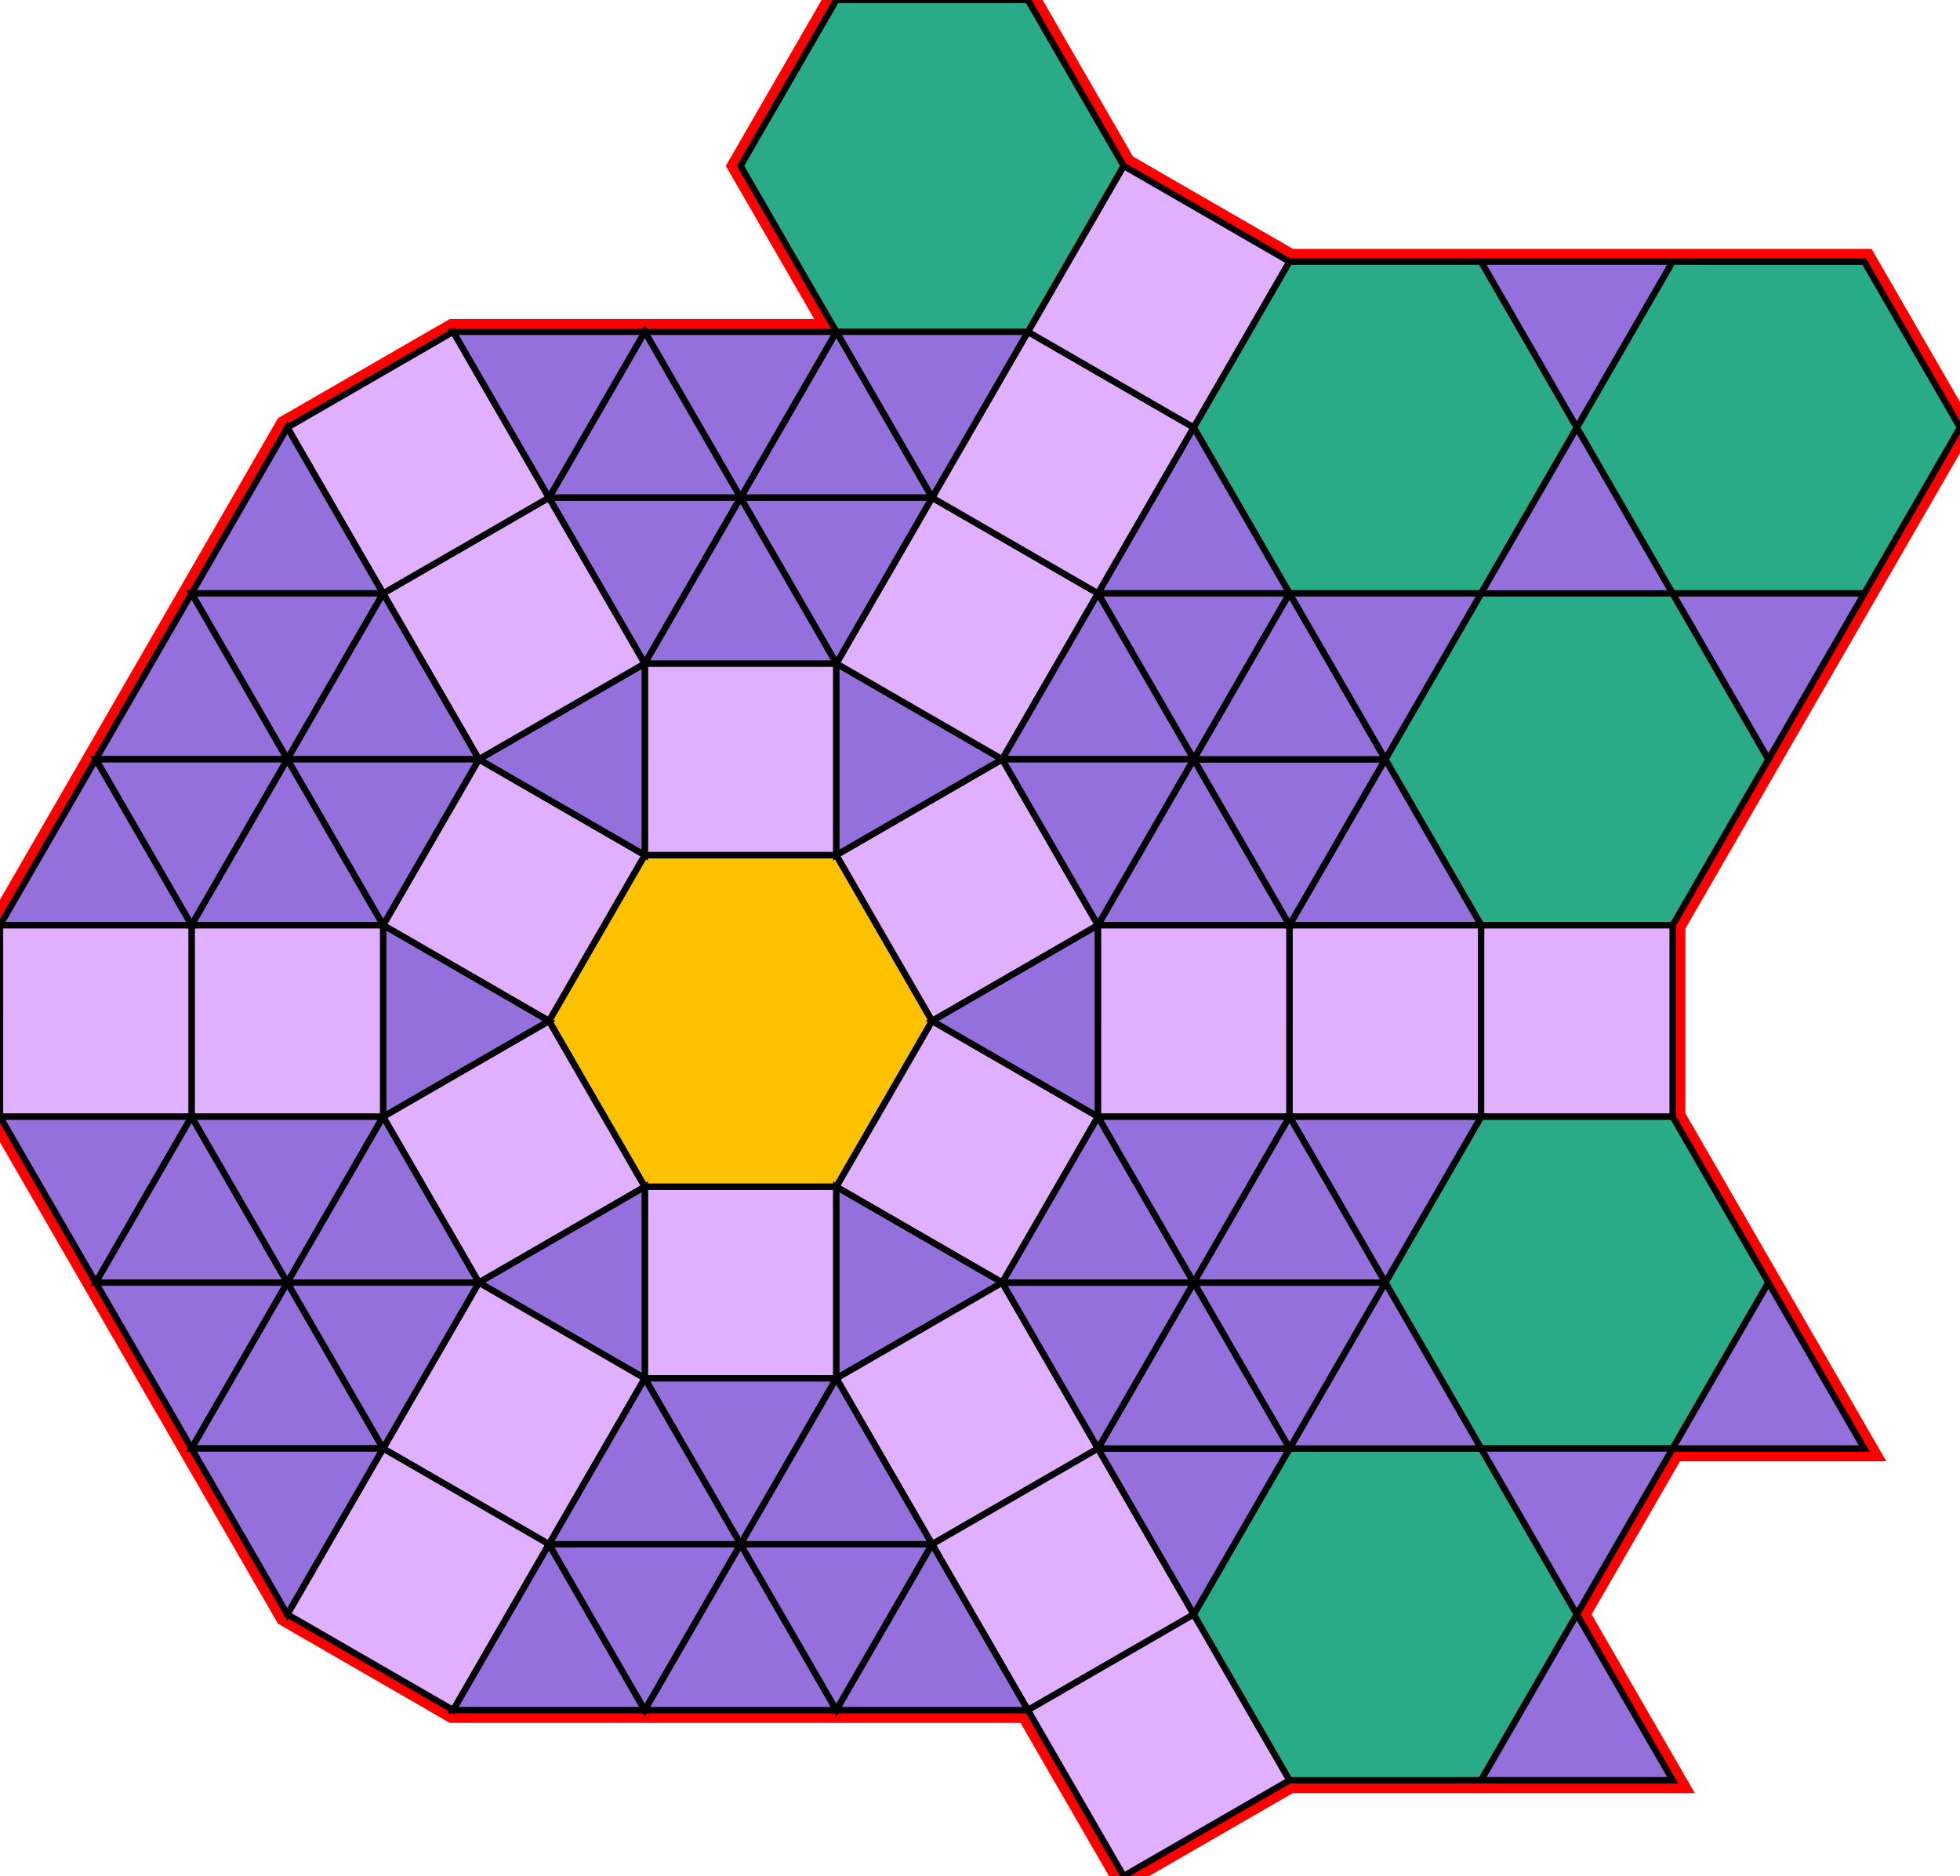 <?xml version="1.0" encoding="utf-8"?>
<svg xmlns="http://www.w3.org/2000/svg" id="mainSVG" pointer-events="all" width="306.962" height="293.826" EdgeLen="30" template="ark7_6_tu" code="A62_21_7_0" copyright="Francis Hemsher, 2012">
	<polygon id="BorderPoly" fill="none" pointer-events="none" stroke="red" stroke-width="4" transform="" points="291.962,40.982 261.962,40.981 231.962,40.981 201.962,40.981 175.981,25.98 160.98,0 130.98,0 115.981,25.981 130.981,51.962 100.981,51.962 70.981,51.963 44.999,66.961 29.999,92.942 15.001,118.923 0.001,144.904 1.52588e-005,174.901 14.999,200.882 29.999,226.863 45,252.844 70.98,267.844 100.98,267.845 130.981,267.845 160.981,267.845 175.981,293.825 201.962,278.825 231.962,278.824 261.962,278.824 246.962,252.843 261.959,226.867 291.959,226.867 276.959,200.886 261.96,174.905 261.961,144.905 276.961,118.924 291.962,92.943 306.962,66.962"/>
	<g id="mainPolyG" transform=""><polygon id="mainPoly" fill="rgb(252, 194, 0)" stroke="black" onmouseover="setChange(evt)" onmouseout="unhiliteChange(evt)" onclick="changeMe(evt)" points="130.981,133.922 100.981,133.922 85.981,159.903 100.981,185.884 130.981,185.884 145.981,159.903" seed="0"/><polygon fill="rgb(224, 176, 255)" stroke="black" stroke-width="1" onmouseover="setChange(evt)" onmouseout="unhiliteChange(evt)" onclick="changeMe(evt)" points="130.981,103.922 100.981,103.922 100.981,133.922 130.981,133.922" seed="1"/><polygon fill="rgb(224, 176, 255)" stroke="black" stroke-width="1" onmouseover="setChange(evt)" onmouseout="unhiliteChange(evt)" onclick="changeMe(evt)" points="171.962,144.903 156.962,118.922 130.981,133.922 145.981,159.903" seed="2"/><polygon fill="rgb(224, 176, 255)" stroke="black" stroke-width="1" onmouseover="setChange(evt)" onmouseout="unhiliteChange(evt)" onclick="changeMe(evt)" points="171.962,174.903 145.98,159.903 130.981,185.884 156.962,200.883" seed="3"/><polygon fill="rgb(224, 176, 255)" stroke="black" stroke-width="1" onmouseover="setChange(evt)" onmouseout="unhiliteChange(evt)" onclick="changeMe(evt)" points="130.98,185.884 100.981,185.884 100.981,215.883 130.981,215.884" seed="4"/><polygon fill="rgb(224, 176, 255)" stroke="black" stroke-width="1" onmouseover="setChange(evt)" onmouseout="unhiliteChange(evt)" onclick="changeMe(evt)" points="100.98,185.883 85.981,159.903 60,174.902 75,200.884" seed="5"/><polygon fill="rgb(224, 176, 255)" stroke="black" stroke-width="1" onmouseover="setChange(evt)" onmouseout="unhiliteChange(evt)" onclick="changeMe(evt)" points="100.981,133.922 75,118.922 60,144.903 85.981,159.903" seed="6"/><polygon fill="rgb(147, 112, 219)" stroke="black" stroke-width="1" onmouseover="setChange(evt)" onmouseout="unhiliteChange(evt)" onclick="changeMe(evt)" points="100.981,133.922 100.98,103.922 75,118.922" seed="7"/><polygon fill="rgb(147, 112, 219)" stroke="black" stroke-width="1" onmouseover="setChange(evt)" onmouseout="unhiliteChange(evt)" onclick="changeMe(evt)" points="156.962,118.922 130.981,103.922 130.981,133.922" seed="8"/><polygon fill="rgb(147, 112, 219)" stroke="black" stroke-width="1" onmouseover="setChange(evt)" onmouseout="unhiliteChange(evt)" onclick="changeMe(evt)" points="171.961,174.903 171.962,144.903 145.981,159.903" seed="9"/><polygon fill="rgb(147, 112, 219)" stroke="black" stroke-width="1" onmouseover="setChange(evt)" onmouseout="unhiliteChange(evt)" onclick="changeMe(evt)" points="156.962,200.883 130.98,185.884 130.981,215.884" seed="10"/><polygon fill="rgb(147, 112, 219)" stroke="black" stroke-width="1" onmouseover="setChange(evt)" onmouseout="unhiliteChange(evt)" onclick="changeMe(evt)" points="100.981,215.883 100.981,185.883 75,200.883" seed="11"/><polygon fill="rgb(147, 112, 219)" stroke="black" stroke-width="1" onmouseover="setChange(evt)" onmouseout="unhiliteChange(evt)" onclick="changeMe(evt)" points="85.981,159.903 60,144.902 60,174.902" seed="12"/><polygon fill="rgb(224, 176, 255)" stroke="black" stroke-width="1" onmouseover="setChange(evt)" onmouseout="unhiliteChange(evt)" onclick="changeMe(evt)" points="100.98,103.922 85.98,77.941 59.999,92.942 75,118.922" seed="13"/><polygon fill="rgb(224, 176, 255)" stroke="black" stroke-width="1" onmouseover="setChange(evt)" onmouseout="unhiliteChange(evt)" onclick="changeMe(evt)" points="171.962,92.942 145.981,77.941 130.981,103.923 156.962,118.922" seed="14"/><polygon fill="rgb(224, 176, 255)" stroke="black" stroke-width="1" onmouseover="setChange(evt)" onmouseout="unhiliteChange(evt)" onclick="changeMe(evt)" points="201.962,144.904 171.962,144.904 171.961,174.903 201.96,174.904" seed="15"/><polygon fill="rgb(224, 176, 255)" stroke="black" stroke-width="1" onmouseover="setChange(evt)" onmouseout="unhiliteChange(evt)" onclick="changeMe(evt)" points="171.962,226.864 156.962,200.884 130.981,215.884 145.981,241.864" seed="16"/><polygon fill="rgb(224, 176, 255)" stroke="black" stroke-width="1" onmouseover="setChange(evt)" onmouseout="unhiliteChange(evt)" onclick="changeMe(evt)" points="100.981,215.883 75,200.883 60,226.864 85.981,241.864" seed="17"/><polygon fill="rgb(224, 176, 255)" stroke="black" stroke-width="1" onmouseover="setChange(evt)" onmouseout="unhiliteChange(evt)" onclick="changeMe(evt)" points="60,144.902 30.001,144.902 30,174.902 60,174.902" seed="18"/><polygon fill="rgb(224, 176, 255)" stroke="black" stroke-width="1" onmouseover="setChange(evt)" onmouseout="unhiliteChange(evt)" onclick="changeMe(evt)" points="85.98,77.942 70.979,51.961 44.999,66.961 59.999,92.942" seed="19"/><polygon fill="rgb(224, 176, 255)" stroke="black" stroke-width="1" onmouseover="setChange(evt)" onmouseout="unhiliteChange(evt)" onclick="changeMe(evt)" points="186.962,66.961 160.981,51.961 145.981,77.941 171.961,92.942" seed="20"/><polygon fill="rgb(224, 176, 255)" stroke="black" stroke-width="1" onmouseover="setChange(evt)" onmouseout="unhiliteChange(evt)" onclick="changeMe(evt)" points="30.001,144.902 0.001,144.901 1.52588e-005,174.901 30,174.902" seed="21"/><polygon fill="rgb(224, 176, 255)" stroke="black" stroke-width="1" onmouseover="setChange(evt)" onmouseout="unhiliteChange(evt)" onclick="changeMe(evt)" points="85.981,241.864 60.001,226.864 45,252.844 70.98,267.844" seed="22"/><polygon fill="rgb(224, 176, 255)" stroke="black" stroke-width="1" onmouseover="setChange(evt)" onmouseout="unhiliteChange(evt)" onclick="changeMe(evt)" points="186.962,252.844 171.962,226.864 145.981,241.864 160.981,267.845" seed="23"/><polygon fill="rgb(224, 176, 255)" stroke="black" stroke-width="1" onmouseover="setChange(evt)" onmouseout="unhiliteChange(evt)" onclick="changeMe(evt)" points="231.961,144.905 201.962,144.904 201.96,174.903 231.96,174.905" seed="24"/><polygon fill="rgb(224, 176, 255)" stroke="black" stroke-width="1" onmouseover="setChange(evt)" onmouseout="unhiliteChange(evt)" onclick="changeMe(evt)" points="201.962,40.981 175.981,25.98 160.981,51.961 186.962,66.961" seed="25"/><polygon fill="rgb(224, 176, 255)" stroke="black" stroke-width="1" onmouseover="setChange(evt)" onmouseout="unhiliteChange(evt)" onclick="changeMe(evt)" points="261.961,144.905 231.961,144.905 231.96,174.905 261.96,174.905" seed="26"/><polygon fill="rgb(224, 176, 255)" stroke="black" stroke-width="1" onmouseover="setChange(evt)" onmouseout="unhiliteChange(evt)" onclick="changeMe(evt)" points="201.962,278.825 186.962,252.844 160.981,267.845 175.981,293.825" seed="27"/><polygon fill="rgb(41, 171, 135)" stroke="black" stroke-width="1" onmouseover="setChange(evt)" onmouseout="unhiliteChange(evt)" onclick="changeMe(evt)" points="175.981,25.98 160.98,0 130.98,0 115.981,25.981 130.981,51.962 160.981,51.961" seed="28"/><polygon fill="rgb(41, 171, 135)" stroke="black" stroke-width="1" onmouseover="setChange(evt)" onmouseout="unhiliteChange(evt)" onclick="changeMe(evt)" points="231.962,40.981 201.962,40.981 186.962,66.961 201.962,92.942 231.962,92.943 246.962,66.962" seed="29"/><polygon fill="rgb(41, 171, 135)" stroke="black" stroke-width="1" onmouseover="setChange(evt)" onmouseout="unhiliteChange(evt)" onclick="changeMe(evt)" points="261.961,92.943 231.961,92.943 216.961,118.924 231.961,144.905 261.961,144.905 276.961,118.924" seed="30"/><polygon fill="rgb(41, 171, 135)" stroke="black" stroke-width="1" onmouseover="setChange(evt)" onmouseout="unhiliteChange(evt)" onclick="changeMe(evt)" points="261.96,174.905 231.96,174.905 216.959,200.886 231.959,226.867 261.959,226.867 276.959,200.886" seed="31"/><polygon fill="rgb(41, 171, 135)" stroke="black" stroke-width="1" onmouseover="setChange(evt)" onmouseout="unhiliteChange(evt)" onclick="changeMe(evt)" points="246.962,252.843 231.962,226.862 201.961,226.863 186.962,252.844 201.962,278.825 231.962,278.824" seed="32"/><polygon fill="rgb(147, 112, 219)" stroke="black" stroke-width="1" onmouseover="setChange(evt)" onmouseout="unhiliteChange(evt)" onclick="changeMe(evt)" points="145.982,77.942 160.981,51.961 130.981,51.962" seed="33"/><polygon fill="rgb(147, 112, 219)" stroke="black" stroke-width="1" onmouseover="setChange(evt)" onmouseout="unhiliteChange(evt)" onclick="changeMe(evt)" points="145.982,77.942 130.981,51.962 115.982,77.943" seed="34"/><polygon fill="rgb(147, 112, 219)" stroke="black" stroke-width="1" onmouseover="setChange(evt)" onmouseout="unhiliteChange(evt)" onclick="changeMe(evt)" points="115.982,77.943 130.981,51.962 100.981,51.962" seed="35"/><polygon fill="rgb(147, 112, 219)" stroke="black" stroke-width="1" onmouseover="setChange(evt)" onmouseout="unhiliteChange(evt)" onclick="changeMe(evt)" points="115.982,77.943 100.981,51.962 85.982,77.943" seed="36"/><polygon fill="rgb(147, 112, 219)" stroke="black" stroke-width="1" onmouseover="setChange(evt)" onmouseout="unhiliteChange(evt)" onclick="changeMe(evt)" points="85.982,77.943 100.981,51.962 70.981,51.963" seed="37"/><polygon fill="rgb(147, 112, 219)" stroke="black" stroke-width="1" onmouseover="setChange(evt)" onmouseout="unhiliteChange(evt)" onclick="changeMe(evt)" points="100.982,103.924 115.982,77.943 85.982,77.943" seed="38"/><polygon fill="rgb(147, 112, 219)" stroke="black" stroke-width="1" onmouseover="setChange(evt)" onmouseout="unhiliteChange(evt)" onclick="changeMe(evt)" points="130.983,103.923 145.982,77.942 115.982,77.943" seed="39"/><polygon fill="rgb(147, 112, 219)" stroke="black" stroke-width="1" onmouseover="setChange(evt)" onmouseout="unhiliteChange(evt)" onclick="changeMe(evt)" points="130.981,103.922 115.981,77.941 100.981,103.922" seed="40"/><polygon fill="rgb(147, 112, 219)" stroke="black" stroke-width="1" onmouseover="setChange(evt)" onmouseout="unhiliteChange(evt)" onclick="changeMe(evt)" points="60,92.942 44.999,66.961 29.999,92.942" seed="41"/><polygon fill="rgb(147, 112, 219)" stroke="black" stroke-width="1" onmouseover="setChange(evt)" onmouseout="unhiliteChange(evt)" onclick="changeMe(evt)" points="45,118.923 60,92.942 30,92.942" seed="42"/><polygon fill="rgb(147, 112, 219)" stroke="black" stroke-width="1" onmouseover="setChange(evt)" onmouseout="unhiliteChange(evt)" onclick="changeMe(evt)" points="45,118.922 30,92.942 15.001,118.923" seed="43"/><polygon fill="rgb(147, 112, 219)" stroke="black" stroke-width="1" onmouseover="setChange(evt)" onmouseout="unhiliteChange(evt)" onclick="changeMe(evt)" points="30.001,144.904 45,118.922 15,118.923" seed="44"/><polygon fill="rgb(147, 112, 219)" stroke="black" stroke-width="1" onmouseover="setChange(evt)" onmouseout="unhiliteChange(evt)" onclick="changeMe(evt)" points="30.001,144.904 15,118.923 0.001,144.904" seed="45"/><polygon fill="rgb(147, 112, 219)" stroke="black" stroke-width="1" onmouseover="setChange(evt)" onmouseout="unhiliteChange(evt)" onclick="changeMe(evt)" points="75,118.922 60,92.942 45,118.923" seed="46"/><polygon fill="rgb(147, 112, 219)" stroke="black" stroke-width="1" onmouseover="setChange(evt)" onmouseout="unhiliteChange(evt)" onclick="changeMe(evt)" points="60.001,144.903 75,118.922 45,118.923" seed="47"/><polygon fill="rgb(147, 112, 219)" stroke="black" stroke-width="1" onmouseover="setChange(evt)" onmouseout="unhiliteChange(evt)" onclick="changeMe(evt)" points="60.001,144.903 45,118.923 30.001,144.904" seed="48"/><polygon fill="rgb(147, 112, 219)" stroke="black" stroke-width="1" onmouseover="setChange(evt)" onmouseout="unhiliteChange(evt)" onclick="changeMe(evt)" points="30,174.902 1.52588e-005,174.901 14.999,200.882" seed="49"/><polygon fill="rgb(147, 112, 219)" stroke="black" stroke-width="1" onmouseover="setChange(evt)" onmouseout="unhiliteChange(evt)" onclick="changeMe(evt)" points="44.999,200.883 30,174.902 14.999,200.882" seed="50"/><polygon fill="rgb(147, 112, 219)" stroke="black" stroke-width="1" onmouseover="setChange(evt)" onmouseout="unhiliteChange(evt)" onclick="changeMe(evt)" points="44.999,200.883 14.999,200.882 29.999,226.863" seed="51"/><polygon fill="rgb(147, 112, 219)" stroke="black" stroke-width="1" onmouseover="setChange(evt)" onmouseout="unhiliteChange(evt)" onclick="changeMe(evt)" points="59.999,226.864 44.999,200.883 29.999,226.863" seed="52"/><polygon fill="rgb(147, 112, 219)" stroke="black" stroke-width="1" onmouseover="setChange(evt)" onmouseout="unhiliteChange(evt)" onclick="changeMe(evt)" points="59.999,226.864 29.999,226.863 44.998,252.844" seed="53"/><polygon fill="rgb(147, 112, 219)" stroke="black" stroke-width="1" onmouseover="setChange(evt)" onmouseout="unhiliteChange(evt)" onclick="changeMe(evt)" points="60,174.902 30,174.902 45,200.883" seed="54"/><polygon fill="rgb(147, 112, 219)" stroke="black" stroke-width="1" onmouseover="setChange(evt)" onmouseout="unhiliteChange(evt)" onclick="changeMe(evt)" points="75,200.883 60,174.902 45,200.883" seed="55"/><polygon fill="rgb(147, 112, 219)" stroke="black" stroke-width="1" onmouseover="setChange(evt)" onmouseout="unhiliteChange(evt)" onclick="changeMe(evt)" points="75,200.883 45,200.883 60,226.864" seed="56"/><polygon fill="rgb(147, 112, 219)" stroke="black" stroke-width="1" onmouseover="setChange(evt)" onmouseout="unhiliteChange(evt)" onclick="changeMe(evt)" points="100.98,267.845 85.981,241.864 70.98,267.844" seed="57"/><polygon fill="rgb(147, 112, 219)" stroke="black" stroke-width="1" onmouseover="setChange(evt)" onmouseout="unhiliteChange(evt)" onclick="changeMe(evt)" points="115.981,241.865 85.981,241.864 100.981,267.845" seed="58"/><polygon fill="rgb(147, 112, 219)" stroke="black" stroke-width="1" onmouseover="setChange(evt)" onmouseout="unhiliteChange(evt)" onclick="changeMe(evt)" points="130.981,267.845 115.981,241.865 100.981,267.845" seed="59"/><polygon fill="rgb(147, 112, 219)" stroke="black" stroke-width="1" onmouseover="setChange(evt)" onmouseout="unhiliteChange(evt)" onclick="changeMe(evt)" points="145.981,241.865 115.981,241.865 130.981,267.845" seed="60"/><polygon fill="rgb(147, 112, 219)" stroke="black" stroke-width="1" onmouseover="setChange(evt)" onmouseout="unhiliteChange(evt)" onclick="changeMe(evt)" points="160.981,267.845 145.981,241.865 130.981,267.845" seed="61"/><polygon fill="rgb(147, 112, 219)" stroke="black" stroke-width="1" onmouseover="setChange(evt)" onmouseout="unhiliteChange(evt)" onclick="changeMe(evt)" points="130.981,215.884 100.981,215.883 115.98,241.864" seed="62"/><polygon fill="rgb(147, 112, 219)" stroke="black" stroke-width="1" onmouseover="setChange(evt)" onmouseout="unhiliteChange(evt)" onclick="changeMe(evt)" points="115.981,241.863 100.981,215.883 85.981,241.864" seed="63"/><polygon fill="rgb(147, 112, 219)" stroke="black" stroke-width="1" onmouseover="setChange(evt)" onmouseout="unhiliteChange(evt)" onclick="changeMe(evt)" points="145.981,241.864 130.98,215.883 115.981,241.864" seed="64"/><polygon fill="rgb(147, 112, 219)" stroke="black" stroke-width="1" onmouseover="setChange(evt)" onmouseout="unhiliteChange(evt)" onclick="changeMe(evt)" points="261.962,40.981 231.962,40.981 246.962,66.962" seed="65"/><polygon fill="rgb(147, 112, 219)" stroke="black" stroke-width="1" onmouseover="setChange(evt)" onmouseout="unhiliteChange(evt)" onclick="changeMe(evt)" points="261.962,92.943 246.962,66.962 231.962,92.943" seed="66"/><polygon fill="rgb(41, 171, 135)" stroke="black" stroke-width="1" onmouseover="setChange(evt)" onmouseout="unhiliteChange(evt)" onclick="changeMe(evt)" points="291.962,40.982 261.962,40.981 246.962,66.962 261.962,92.943 291.962,92.943 306.962,66.962" seed="67"/><polygon fill="rgb(147, 112, 219)" stroke="black" stroke-width="1" onmouseover="setChange(evt)" onmouseout="unhiliteChange(evt)" onclick="changeMe(evt)" points="201.961,92.943 186.962,66.961 171.961,92.942" seed="68"/><polygon fill="rgb(147, 112, 219)" stroke="black" stroke-width="1" onmouseover="setChange(evt)" onmouseout="unhiliteChange(evt)" onclick="changeMe(evt)" points="201.961,92.943 171.961,92.942 186.96,118.923" seed="69"/><polygon fill="rgb(147, 112, 219)" stroke="black" stroke-width="1" onmouseover="setChange(evt)" onmouseout="unhiliteChange(evt)" onclick="changeMe(evt)" points="186.962,118.922 171.962,92.942 156.962,118.923" seed="70"/><polygon fill="rgb(147, 112, 219)" stroke="black" stroke-width="1" onmouseover="setChange(evt)" onmouseout="unhiliteChange(evt)" onclick="changeMe(evt)" points="186.962,118.923 156.962,118.922 171.962,144.903" seed="71"/><polygon fill="rgb(147, 112, 219)" stroke="black" stroke-width="1" onmouseover="setChange(evt)" onmouseout="unhiliteChange(evt)" onclick="changeMe(evt)" points="201.962,144.904 186.962,118.923 171.962,144.903" seed="72"/><polygon fill="rgb(147, 112, 219)" stroke="black" stroke-width="1" onmouseover="setChange(evt)" onmouseout="unhiliteChange(evt)" onclick="changeMe(evt)" points="216.962,118.923 186.962,118.923 201.962,144.904" seed="73"/><polygon fill="rgb(147, 112, 219)" stroke="black" stroke-width="1" onmouseover="setChange(evt)" onmouseout="unhiliteChange(evt)" onclick="changeMe(evt)" points="231.962,144.904 216.962,118.923 201.962,144.904" seed="74"/><polygon fill="rgb(147, 112, 219)" stroke="black" stroke-width="1" onmouseover="setChange(evt)" onmouseout="unhiliteChange(evt)" onclick="changeMe(evt)" points="216.962,118.923 201.962,92.942 186.962,118.923" seed="75"/><polygon fill="rgb(147, 112, 219)" stroke="black" stroke-width="1" onmouseover="setChange(evt)" onmouseout="unhiliteChange(evt)" onclick="changeMe(evt)" points="231.962,92.943 201.962,92.942 216.962,118.923" seed="76"/><polygon fill="rgb(147, 112, 219)" stroke="black" stroke-width="1" onmouseover="setChange(evt)" onmouseout="unhiliteChange(evt)" onclick="changeMe(evt)" points="291.962,92.943 261.962,92.943 276.961,118.924" seed="77"/><polygon fill="rgb(147, 112, 219)" stroke="black" stroke-width="1" onmouseover="setChange(evt)" onmouseout="unhiliteChange(evt)" onclick="changeMe(evt)" points="261.959,226.867 231.959,226.867 246.958,252.848" seed="78"/><polygon fill="rgb(147, 112, 219)" stroke="black" stroke-width="1" onmouseover="setChange(evt)" onmouseout="unhiliteChange(evt)" onclick="changeMe(evt)" points="186.962,252.844 201.962,226.863 171.962,226.864" seed="79"/><polygon fill="rgb(147, 112, 219)" stroke="black" stroke-width="1" onmouseover="setChange(evt)" onmouseout="unhiliteChange(evt)" onclick="changeMe(evt)" points="231.962,226.862 216.961,200.882 201.962,226.863" seed="80"/><polygon fill="rgb(147, 112, 219)" stroke="black" stroke-width="1" onmouseover="setChange(evt)" onmouseout="unhiliteChange(evt)" onclick="changeMe(evt)" points="201.962,226.863 216.96,200.882 186.961,200.883" seed="81"/><polygon fill="rgb(147, 112, 219)" stroke="black" stroke-width="1" onmouseover="setChange(evt)" onmouseout="unhiliteChange(evt)" onclick="changeMe(evt)" points="201.962,226.863 186.962,200.883 171.962,226.864" seed="82"/><polygon fill="rgb(147, 112, 219)" stroke="black" stroke-width="1" onmouseover="setChange(evt)" onmouseout="unhiliteChange(evt)" onclick="changeMe(evt)" points="171.962,226.864 186.962,200.883 156.962,200.884" seed="83"/><polygon fill="rgb(147, 112, 219)" stroke="black" stroke-width="1" onmouseover="setChange(evt)" onmouseout="unhiliteChange(evt)" onclick="changeMe(evt)" points="186.962,200.884 171.962,174.903 156.962,200.883" seed="84"/><polygon fill="rgb(147, 112, 219)" stroke="black" stroke-width="1" onmouseover="setChange(evt)" onmouseout="unhiliteChange(evt)" onclick="changeMe(evt)" points="201.96,174.904 171.96,174.903 186.96,200.884" seed="85"/><polygon fill="rgb(147, 112, 219)" stroke="black" stroke-width="1" onmouseover="setChange(evt)" onmouseout="unhiliteChange(evt)" onclick="changeMe(evt)" points="231.96,174.905 201.96,174.903 216.959,200.885" seed="86"/><polygon fill="rgb(147, 112, 219)" stroke="black" stroke-width="1" onmouseover="setChange(evt)" onmouseout="unhiliteChange(evt)" onclick="changeMe(evt)" points="216.96,200.882 201.96,174.901 186.96,200.883" seed="87"/><polygon fill="rgb(147, 112, 219)" stroke="black" stroke-width="1" onmouseover="setChange(evt)" onmouseout="unhiliteChange(evt)" onclick="changeMe(evt)" points="261.962,278.824 246.962,252.843 231.962,278.824" seed="88"/><polygon fill="rgb(147, 112, 219)" stroke="black" stroke-width="1" onmouseover="setChange(evt)" onmouseout="unhiliteChange(evt)" onclick="changeMe(evt)" points="291.959,226.867 276.959,200.887 261.959,226.867" seed="89"/></g>
</svg>
